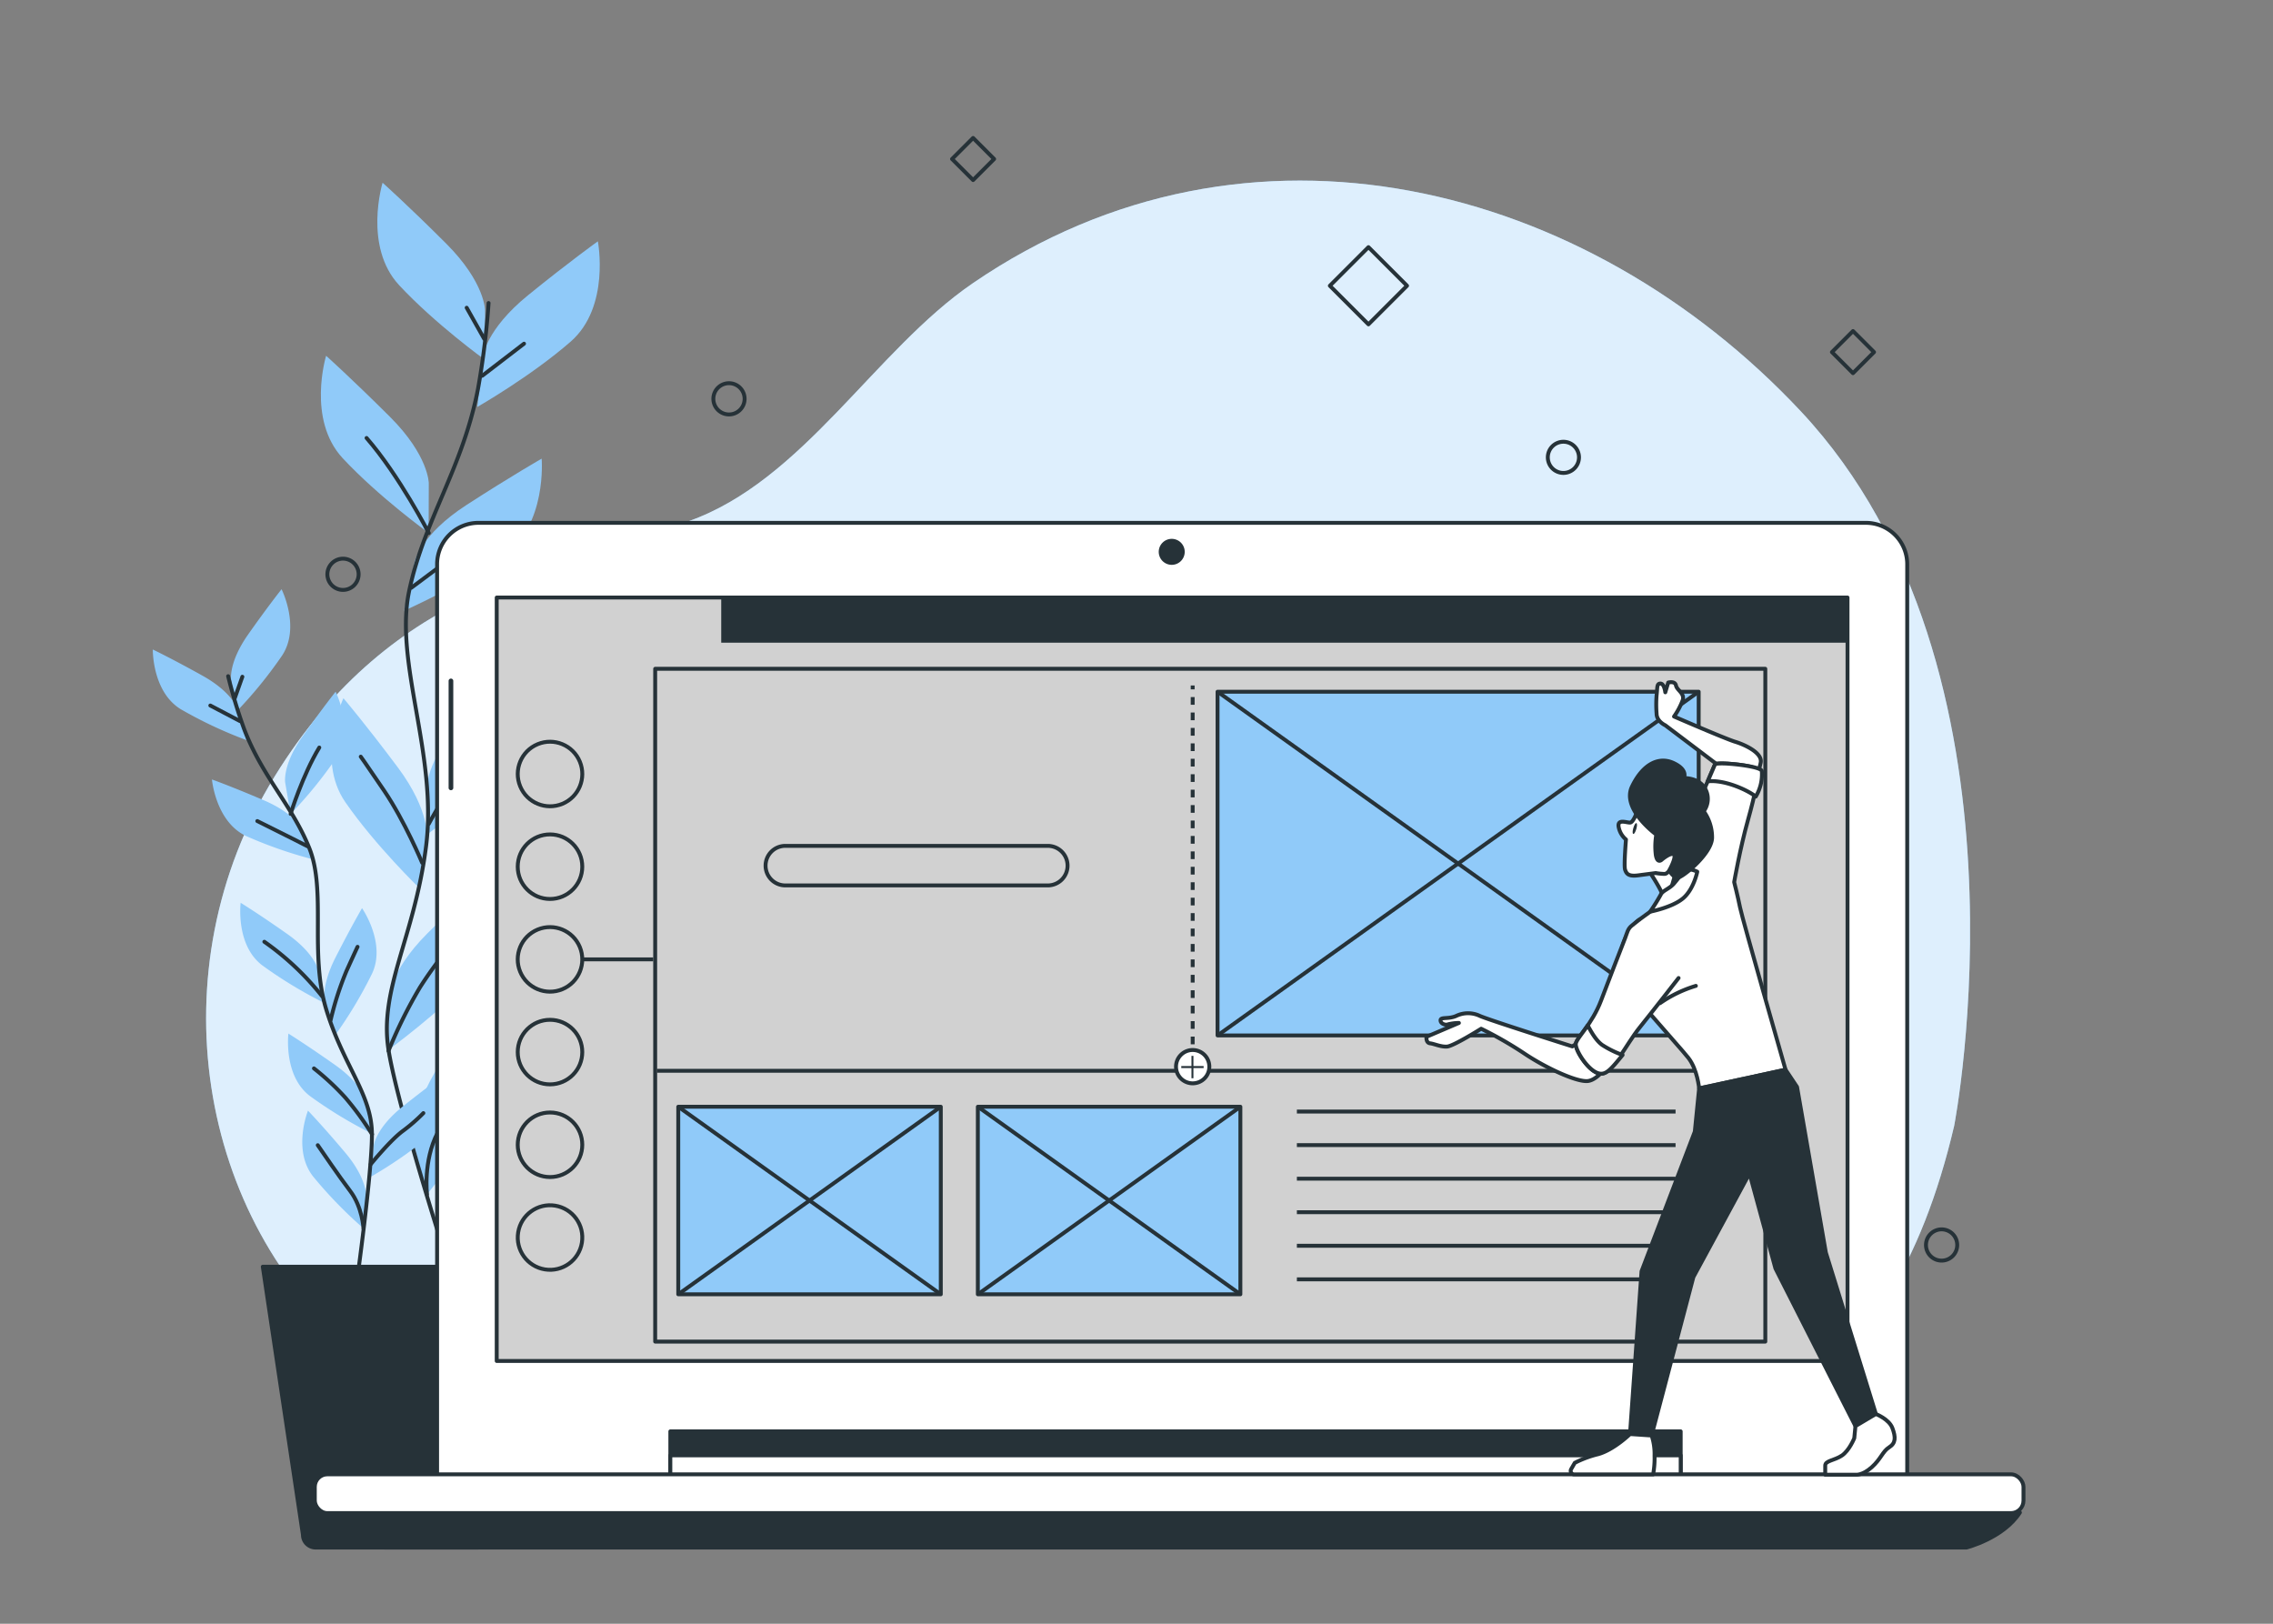 <svg xmlns="http://www.w3.org/2000/svg" viewBox="0 0 700 500"><rect x="0" y="0" width="700" height="500" fill="#808080" stroke="none"/><g id="freepik--background-simple--inject-59"><path d="M601.81,346.69s27.37-140.34-47.19-220c-65.82-70.29-170-97.63-255-39.5-30.27,20.71-52.3,60.91-87.66,73.34-39.64,13.93-90.61,18.91-127.42,78.63S61,375.55,110,416.36s135,1,212.38-2S561.22,519.87,601.81,346.69Z" style="fill:#90CAF9"></path><path d="M601.81,346.69s27.37-140.34-47.19-220c-65.82-70.29-170-97.63-255-39.5-30.27,20.71-52.3,60.91-87.66,73.34-39.64,13.93-90.61,18.91-127.42,78.63S61,375.55,110,416.36s135,1,212.38-2S561.22,519.87,601.81,346.69Z" style="fill:#fff;opacity:0.7"></path></g><g id="freepik--Plants--inject-59"><path d="M149.38,95.51s0-8.53-11.94-20.47-19.62-18.77-19.62-18.77-6,19.62,5.11,31.56,26.45,23,26.45,23Z" style="fill:#90CAF9"></path><path d="M132.05,148.79s0-8.53-12-20.48-19.62-18.76-19.62-18.76-6,19.62,5.12,31.56,26.45,23,26.45,23Z" style="fill:#90CAF9"></path><path d="M148.63,110s.9-8.48,14-19.1,21.49-16.59,21.49-16.59S188,94.5,175.74,105.2,147,125.31,147,125.31Z" style="fill:#90CAF9"></path><path d="M127.69,173s1.79-8.34,16-17.52,23.12-14.24,23.12-14.24,1.72,20.44-11.62,29.79-30.69,17-30.69,17Z" style="fill:#90CAF9"></path><path d="M131.63,241.56s0-8.53,11.94-20.48,19.62-18.76,19.62-18.76,6,19.62-5.12,31.56-26.44,23-26.44,23Z" style="fill:#90CAF9"></path><path d="M131.43,258.3s1.21-8.44-8.92-22S105.76,215,105.76,215s-8.7,18.58.58,32,22.9,26.56,22.9,26.56Z" style="fill:#90CAF9"></path><path d="M119.65,307.92s0-8.53,11.94-20.47,19.62-18.77,19.62-18.77,6,19.62-5.11,31.57-26.45,23-26.45,23Z" style="fill:#90CAF9"></path><path d="M127.63,352.92s-2.17-8.26,6.36-22.84S148.22,307,148.22,307s10.75,17.47,3,31.83-19.75,29-19.75,29Z" style="fill:#90CAF9"></path><path d="M150.46,93.32a242.41,242.41,0,0,1-3.27,26.49C142.47,144.2,130.67,159.94,126,182s8.83,50.42,5.2,78.71-14.65,44-11.5,62.92,19.67,70,19.67,70" style="fill:none;stroke:#263238;stroke-linecap:round;stroke-linejoin:round;stroke-width:1.201px"></path><line x1="148.51" y1="115.71" x2="161.38" y2="105.83" style="fill:none;stroke:#263238;stroke-linecap:round;stroke-linejoin:round;stroke-width:1.201px"></line><line x1="149.11" y1="104.34" x2="143.72" y2="94.76" style="fill:none;stroke:#263238;stroke-linecap:round;stroke-linejoin:round;stroke-width:1.201px"></line><path d="M126.66,181s10.78-8.08,21.85-16.16" style="fill:none;stroke:#263238;stroke-linecap:round;stroke-linejoin:round;stroke-width:1.201px"></path><path d="M132.05,164.14s-9-17.6-19.16-29.27" style="fill:none;stroke:#263238;stroke-linecap:round;stroke-linejoin:round;stroke-width:1.201px"></path><path d="M132.05,253.69a133.33,133.33,0,0,1,23-30.83" style="fill:none;stroke:#263238;stroke-linecap:round;stroke-linejoin:round;stroke-width:1.201px"></path><path d="M130,265.67s-5.38-12.87-11.67-22.15S111.1,233,111.1,233" style="fill:none;stroke:#263238;stroke-linecap:round;stroke-linejoin:round;stroke-width:1.201px"></path><path d="M119.65,323.6A143.34,143.34,0,0,1,129.36,304a124.8,124.8,0,0,1,12.57-16.46" style="fill:none;stroke:#263238;stroke-linecap:round;stroke-linejoin:round;stroke-width:1.201px"></path><path d="M131.51,367.77s-1.26-10.22,3.23-18.9,9.58-20.05,11.68-24.54" style="fill:none;stroke:#263238;stroke-linecap:round;stroke-linejoin:round;stroke-width:1.201px"></path><path d="M71.17,209.48s-.92-5.35,5.27-14.14,10.27-13.9,10.27-13.9,5.87,11.66.21,20.35A133.9,133.9,0,0,1,72.84,219.1Z" style="fill:#90CAF9"></path><path d="M87.83,241s-.93-5.35,5.26-14.13S103.36,213,103.36,213s5.87,11.65.22,20.35a133.55,133.55,0,0,1-14.09,17.31Z" style="fill:#90CAF9"></path><path d="M73.22,218.5s-1.49-5.22-10.88-10.45S47.06,200,47.06,200,46.83,213,55.7,218.41a133.33,133.33,0,0,0,20.2,9.49Z" style="fill:#90CAF9"></path><path d="M93.18,255.69s-2-5-11.91-9.25-16-6.42-16-6.42,1.14,13,10.52,17.42a134.12,134.12,0,0,0,21.09,7.31Z" style="fill:#90CAF9"></path><path d="M98.16,299.13s-.93-5.35-9.71-11.54S74.11,278,74.11,278s-1.62,12.95,6.63,19.24a133.8,133.8,0,0,0,19.09,11.57Z" style="fill:#90CAF9"></path><path d="M100.1,309.61s-1.67-5.16,3.21-14.74,8.18-15.22,8.18-15.22,7.48,10.7,3.11,20.11a133,133,0,0,1-11.48,19.14Z" style="fill:#90CAF9"></path><path d="M115.09,352.76s.62-5.39,9-12.08,13.77-10.44,13.77-10.44,2.35,12.84-5.53,19.59A134.13,134.13,0,0,1,114,362.47Z" style="fill:#90CAF9"></path><path d="M112.88,339.45s-.93-5.35-9.72-11.54-14.34-9.64-14.34-9.64-1.61,13,6.64,19.24a134,134,0,0,0,19.08,11.57Z" style="fill:#90CAF9"></path><path d="M112.76,368.53s.46-5.41-6.47-13.63S94.85,342,94.85,342,90,354.07,96.4,362.24a133.15,133.15,0,0,0,15.53,16Z" style="fill:#90CAF9"></path><path d="M70.26,208.22a156.73,156.73,0,0,0,4.92,16.26c5.61,14.78,14.72,23.37,20.07,36.67s-.06,32.57,5.29,49.92,14,26,14,38.21-4.74,46.05-4.74,46.05" style="fill:none;stroke:#263238;stroke-linecap:round;stroke-linejoin:round;stroke-width:1.201px"></path><line x1="73.91" y1="222.05" x2="64.77" y2="217.25" style="fill:none;stroke:#263238;stroke-linecap:round;stroke-linejoin:round;stroke-width:1.201px"></line><line x1="72.3" y1="214.98" x2="74.64" y2="208.39" style="fill:none;stroke:#263238;stroke-linecap:round;stroke-linejoin:round;stroke-width:1.201px"></line><path d="M94.7,260.59s-7.64-3.9-15.46-7.76" style="fill:none;stroke:#263238;stroke-linecap:round;stroke-linejoin:round;stroke-width:1.201px"></path><path d="M89.49,250.63s3.72-12,8.84-20.44" style="fill:none;stroke:#263238;stroke-linecap:round;stroke-linejoin:round;stroke-width:1.201px"></path><path d="M99.21,306.79A84.56,84.56,0,0,0,81.41,290" style="fill:none;stroke:#263238;stroke-linecap:round;stroke-linejoin:round;stroke-width:1.201px"></path><path d="M101.83,314.07a96.06,96.06,0,0,1,4.91-15.16c2.94-6.5,3.37-7.35,3.37-7.35" style="fill:none;stroke:#263238;stroke-linecap:round;stroke-linejoin:round;stroke-width:1.201px"></path><path d="M114.16,358.52s6.06-7.43,9.83-10.21a52.17,52.17,0,0,0,6.39-5.55" style="fill:none;stroke:#263238;stroke-linecap:round;stroke-linejoin:round;stroke-width:1.201px"></path><path d="M114.58,349.28A91.72,91.72,0,0,0,106.36,338a79.8,79.8,0,0,0-9.67-9" style="fill:none;stroke:#263238;stroke-linecap:round;stroke-linejoin:round;stroke-width:1.201px"></path><path d="M111.93,378.26s-.32-6.54-4.07-11.49-8.19-11.54-10-14.13" style="fill:none;stroke:#263238;stroke-linecap:round;stroke-linejoin:round;stroke-width:1.201px"></path><path d="M147.06,476.54H97.22a3.93,3.93,0,0,1-3.93-3.93L80.93,390.06h82.42L151,472.61A3.93,3.93,0,0,1,147.06,476.54Z" style="fill:#263238;stroke:#263238;stroke-linecap:round;stroke-linejoin:round;stroke-width:1.201px"></path></g><g id="freepik--Graphics--inject-59"><rect x="413.03" y="79.59" width="16.81" height="16.81" transform="translate(61.21 323.77) rotate(-45)" style="fill:none;stroke:#263238;stroke-linecap:round;stroke-linejoin:round;stroke-width:1.201px"></rect><rect x="295.09" y="44.38" width="9.17" height="9.17" transform="translate(53.15 226.24) rotate(-45)" style="fill:none;stroke:#263238;stroke-linecap:round;stroke-linejoin:round;stroke-width:1.201px"></rect><rect x="566.07" y="103.84" width="9.17" height="9.17" transform="translate(90.47 435.27) rotate(-45)" style="fill:none;stroke:#263238;stroke-linecap:round;stroke-linejoin:round;stroke-width:1.201px"></rect><path d="M229.31,122.82a4.81,4.81,0,1,0-4.8,4.8A4.8,4.8,0,0,0,229.31,122.82Z" style="fill:none;stroke:#263238;stroke-linecap:round;stroke-linejoin:round;stroke-width:1.201px"></path><path d="M602.75,383.38a4.81,4.81,0,1,0-4.81,4.8A4.8,4.8,0,0,0,602.75,383.38Z" style="fill:none;stroke:#263238;stroke-linecap:round;stroke-linejoin:round;stroke-width:1.201px"></path><path d="M486.27,140.83a4.8,4.8,0,1,0-4.8,4.8A4.8,4.8,0,0,0,486.27,140.83Z" style="fill:none;stroke:#263238;stroke-linecap:round;stroke-linejoin:round;stroke-width:1.201px"></path><path d="M110.44,176.85a4.81,4.81,0,1,0-4.81,4.8A4.81,4.81,0,0,0,110.44,176.85Z" style="fill:none;stroke:#263238;stroke-linecap:round;stroke-linejoin:round;stroke-width:1.201px"></path></g><g id="freepik--Device--inject-59"><path d="M147.34,161H574.61a12.74,12.74,0,0,1,12.74,12.74V454.91a0,0,0,0,1,0,0H134.61a0,0,0,0,1,0,0V173.78A12.74,12.74,0,0,1,147.34,161Z" style="fill:#fff;stroke:#263238;stroke-linecap:round;stroke-linejoin:round;stroke-width:1.201px"></path><rect x="206.44" y="440.76" width="311.15" height="15.33" style="fill:#263238;stroke:#263238;stroke-linecap:round;stroke-linejoin:round;stroke-width:1.201px"></rect><rect x="206.44" y="448.15" width="311.15" height="7.95" style="fill:#fff;stroke:#263238;stroke-linecap:round;stroke-linejoin:round;stroke-width:1.201px"></rect><path d="M98,465.18s5.11,6.25,20.44,11.36H605.59s11.36-2.84,16.47-10.79Z" style="fill:#263238;stroke:#263238;stroke-linecap:round;stroke-linejoin:round;stroke-width:1.201px"></path><rect x="96.95" y="453.99" width="526.21" height="11.94" rx="3.86" style="fill:#fff;stroke:#263238;stroke-linecap:round;stroke-linejoin:round;stroke-width:1.201px"></rect><path d="M364.85,169.93a4,4,0,1,0-4,4A4,4,0,0,0,364.85,169.93Z" style="fill:#263238"></path><path d="M138.87,243.74h0a1.13,1.13,0,0,1-1.13-1.13V209.68a1.14,1.14,0,0,1,1.13-1.14h0a1.14,1.14,0,0,1,1.14,1.14v32.93A1.13,1.13,0,0,1,138.87,243.74Z" style="fill:#263238;stroke:#fff;stroke-linejoin:round;stroke-width:0.831px"></path><rect x="152.97" y="184" width="416" height="235.09" style="fill:#d1d1d1;stroke:#263238;stroke-linejoin:round;stroke-width:1.201px"></rect><rect x="222.11" y="184" width="346.87" height="13.9" style="fill:#263238"></rect><circle cx="169.38" cy="238.34" r="9.94" transform="translate(-78.31 82.96) rotate(-22.5)" style="fill:none;stroke:#263238;stroke-linejoin:round;stroke-width:1.201px"></circle><circle cx="169.38" cy="266.88" r="9.94" style="fill:none;stroke:#263238;stroke-linejoin:round;stroke-width:1.201px"></circle><circle cx="169.38" cy="295.42" r="9.94" transform="translate(-100.16 87.31) rotate(-22.5)" style="fill:none;stroke:#263238;stroke-linejoin:round;stroke-width:1.201px"></circle><circle cx="169.38" cy="323.97" r="9.94" style="fill:none;stroke:#263238;stroke-linejoin:round;stroke-width:1.201px"></circle><circle cx="169.38" cy="352.51" r="9.94" style="fill:none;stroke:#263238;stroke-linejoin:round;stroke-width:1.201px"></circle><circle cx="169.38" cy="381.06" r="9.94" transform="translate(-233.89 487.21) rotate(-80.78)" style="fill:none;stroke:#263238;stroke-linejoin:round;stroke-width:1.201px"></circle><rect x="201.77" y="205.94" width="341.88" height="207.18" style="fill:none;stroke:#263238;stroke-linejoin:round;stroke-width:1.201px"></rect><line x1="202.31" y1="329.73" x2="544.06" y2="329.73" style="fill:none;stroke:#263238;stroke-linejoin:round;stroke-width:1.201px"></line><line x1="399.39" y1="342.28" x2="516.01" y2="342.28" style="fill:none;stroke:#263238;stroke-linejoin:round;stroke-width:1.201px"></line><line x1="399.39" y1="352.61" x2="516.01" y2="352.61" style="fill:none;stroke:#263238;stroke-linejoin:round;stroke-width:1.201px"></line><line x1="399.39" y1="362.95" x2="516.01" y2="362.95" style="fill:none;stroke:#263238;stroke-linejoin:round;stroke-width:1.201px"></line><line x1="399.39" y1="373.28" x2="516.01" y2="373.28" style="fill:none;stroke:#263238;stroke-linejoin:round;stroke-width:1.201px"></line><line x1="399.39" y1="383.61" x2="516.01" y2="383.61" style="fill:none;stroke:#263238;stroke-linejoin:round;stroke-width:1.201px"></line><line x1="399.39" y1="393.95" x2="516.01" y2="393.95" style="fill:none;stroke:#263238;stroke-linejoin:round;stroke-width:1.201px"></line><line x1="367.3" y1="211.08" x2="367.3" y2="212.28" style="fill:none;stroke:#263238;stroke-linejoin:round;stroke-width:1.201px"></line><line x1="367.3" y1="214.65" x2="367.3" y2="322.75" style="fill:none;stroke:#263238;stroke-linejoin:round;stroke-width:1.201px;stroke-dasharray:2.376,2.376"></line><line x1="367.3" y1="323.94" x2="367.3" y2="325.14" style="fill:none;stroke:#263238;stroke-linejoin:round;stroke-width:1.201px"></line><path d="M372.43,328.46a5.13,5.13,0,1,0-5.13,5.13A5.12,5.12,0,0,0,372.43,328.46Z" style="fill:#fff;stroke:#263238;stroke-linejoin:round;stroke-width:1.201px"></path><line x1="367.23" y1="325.14" x2="367.23" y2="332.02" style="fill:none;stroke:#263238;stroke-linejoin:round;stroke-width:0.6px"></line><line x1="370.67" y1="328.58" x2="363.79" y2="328.58" style="fill:none;stroke:#263238;stroke-linejoin:round;stroke-width:0.6px"></line><path d="M322.68,272.65H241.86a6.08,6.08,0,0,1-6.09-6.09h0a6.08,6.08,0,0,1,6.09-6.09h80.82a6.09,6.09,0,0,1,6.09,6.09h0A6.09,6.09,0,0,1,322.68,272.65Z" style="fill:none;stroke:#263238;stroke-linejoin:round;stroke-width:1.201px"></path><rect x="208.88" y="340.8" width="80.85" height="57.75" style="fill:#90CAF9;stroke:#263238;stroke-linejoin:round;stroke-width:1.201px"></rect><line x1="208.88" y1="398.55" x2="289.73" y2="340.8" style="fill:none;stroke:#263238;stroke-linejoin:round;stroke-width:1.201px"></line><line x1="208.88" y1="340.8" x2="289.73" y2="398.55" style="fill:none;stroke:#263238;stroke-linejoin:round;stroke-width:1.201px"></line><rect x="301.14" y="340.8" width="80.85" height="57.75" style="fill:#90CAF9;stroke:#263238;stroke-linejoin:round;stroke-width:1.201px"></rect><line x1="301.14" y1="398.55" x2="382" y2="340.8" style="fill:none;stroke:#263238;stroke-linejoin:round;stroke-width:1.201px"></line><line x1="301.14" y1="340.8" x2="382" y2="398.55" style="fill:none;stroke:#263238;stroke-linejoin:round;stroke-width:1.201px"></line><line x1="179.32" y1="295.42" x2="201.18" y2="295.42" style="fill:none;stroke:#263238;stroke-linejoin:round;stroke-width:1.201px"></line></g><g id="freepik--Character--inject-59"><rect x="374.96" y="213" width="148.17" height="105.84" style="fill:#90CAF9;stroke:#263238;stroke-linejoin:round;stroke-width:1.201px"></rect><line x1="374.96" y1="318.84" x2="523.13" y2="213" style="fill:none;stroke:#263238;stroke-linejoin:round;stroke-width:1.201px"></line><line x1="374.96" y1="213" x2="523.13" y2="318.84" style="fill:none;stroke:#263238;stroke-linejoin:round;stroke-width:1.201px"></line><path d="M507.38,267.62a59.71,59.71,0,0,1,3.54,5.61,22.68,22.68,0,0,1,2,4.86s.63-.55,4-3.56,3.67-5.85,3.67-5.85L517.4,264S509.39,263.39,507.38,267.62Z" style="fill:#fff;stroke:#263238;stroke-linecap:round;stroke-linejoin:round;stroke-width:1.201px"></path><path d="M504.14,250s-1.09,3.16-2.08,3.29-3.92-1.24-3.6,1.22a6.58,6.58,0,0,0,2.28,4s-.68,8.11-.27,9.31,1,2.12,4,1.73l5.42-.71a17.57,17.57,0,0,0,2,.23c1.26.08,1.24.22,3.41-2.32s3.51-.35,2.95-4.54-1.15-6.87-3.48-9.32S504.14,250,504.14,250Z" style="fill:#fff;stroke:#263238;stroke-linecap:round;stroke-linejoin:round;stroke-width:1.201px"></path><path d="M503,255c-.27.92-.29,1.72,0,1.79s.66-.61.93-1.53.29-1.73,0-1.8S503.26,254.09,503,255Z" style="fill:#263238"></path><path d="M529.85,236.19l-17-12.85s-2.68-1.2-2.68-3.59a35.78,35.78,0,0,1,0-5.67c.29-2.39,0-3.59,1.19-3.59s1.49,2.69,1.49,2.69l.9-3s2.09-.59,2.39.9,2.69,2.39,2.09,4.48a22.8,22.8,0,0,1-2.69,5.08s15.84,6.87,18.82,7.77,8.47,3.43,7.87,6.42-3.54,11.94-3.54,11.94Z" style="fill:#fff;stroke:#263238;stroke-linecap:round;stroke-linejoin:round;stroke-width:1.201px"></path><path d="M513.73,276.83s-4.16,2.86-9,6.44c-6,4.44-6.1,14.74-6.53,15.78-.7,1.73,18.94,23.1,21.75,26.7s3.32,9.4,3.32,9.4l26.61-5.76s-13.32-46.5-14-49.91-1.82-7.85-1.82-7.85,1.84-10.51,4.22-19,3.35-13.92,3.17-15.3-7.53-2.17-10.57-2.23-2.76.36-2.76.36-6.61,15.35-7,16.1S513.73,276.83,513.73,276.83Z" style="fill:#fff;stroke:#263238;stroke-linecap:round;stroke-linejoin:round;stroke-width:1.201px"></path><polygon points="523.27 335.15 521.94 348.46 505.53 391.48 501.98 441.59 508.63 442.04 521.5 393.25 538.79 361.32 546.77 390.59 571.41 439.14 577.71 435.42 562.3 385.71 553.43 334.71 549.88 329.39 523.27 335.15" style="fill:#263238;stroke:#263238;stroke-linecap:round;stroke-linejoin:round;stroke-width:1.201px"></polygon><path d="M518.64,268a49.72,49.72,0,0,1-3.19,4.16c-1.43,1.59-3.46,2.09-4,3.33a60.34,60.34,0,0,1-3.26,5.24s6.59-1.24,10-4,4.51-8.3,4.51-8.3S520.15,267.1,518.64,268Z" style="fill:#fff;stroke:#263238;stroke-linecap:round;stroke-linejoin:round;stroke-width:1.201px"></path><path d="M484.22,322.22s-26.05-8.24-28.57-9.43a8.45,8.45,0,0,0-7.27.08c-2.34,1-4.68.23-4.74,1.27s1.45,1.64,2.31,1.28a14,14,0,0,1,3.34-.42l-10,4.27s-.21,1.85,1.12,2,3.26,1.13,5.23,1,10.5-5.49,10.5-5.49a116.38,116.38,0,0,1,13.24,7.59c6.45,4.36,16.46,9.05,19.78,8.49s7.23-5.95,6.74-8.21C493.78,315.05,484.22,322.22,484.22,322.22Z" style="fill:#fff;stroke:#263238;stroke-linecap:round;stroke-linejoin:round;stroke-width:1.201px"></path><path d="M516.94,301.16s-7.77,10-12,15.26-8.48,14.44-12,14.2-7.87-7.28-7.65-9.18,5-6,7.8-13.4c2.06-5.49,5.68-14.8,7.4-19.2.63-1.61.76-2.85,2.13-3.89l2.11-1.68" style="fill:#fff;stroke:#263238;stroke-linecap:round;stroke-linejoin:round;stroke-width:1.201px"></path><path d="M485.29,321.44c.12-1.08,1.77-2.92,3.67-5.67.73,1.29,2.32,4.47,4.45,6a30.48,30.48,0,0,0,6.29,3.1c-3.34,4.09-4.83,5.88-6.76,5.75C489.41,330.39,485.07,323.34,485.29,321.44Z" style="fill:#fff;stroke:#263238;stroke-linecap:round;stroke-linejoin:round;stroke-width:1.201px"></path><path d="M525.91,240.6c1.23-2.85,2.21-5.14,2.21-5.14s-.29-.43,2.76-.36,11.52,1,11.7,2.35a13.3,13.3,0,0,1-1.87,7.84C538.35,243.36,531.11,240,525.91,240.6Z" style="fill:#fff;stroke:#263238;stroke-linecap:round;stroke-linejoin:round;stroke-width:1.201px"></path><path d="M511.26,308.89a38.9,38.9,0,0,1,11-5.31" style="fill:none;stroke:#263238;stroke-linecap:round;stroke-linejoin:round;stroke-width:1.201px"></path><path d="M510.08,257s-10.82-7.85-7.48-14.81,8.3-9.37,12.85-7.21,3.11,4.6,3.11,4.6,5-.15,6.75,3.63a6.36,6.36,0,0,1-.63,6.6,13.77,13.77,0,0,1,2.58,8.19c-.12,4.78-8.49,11.65-10.19,12.13s-3-2.11-3-2.11,2.43-4.34,1.35-4.95-3.78,1.76-3.78,1.76-1.35,1.18-1.74-1.78A21.62,21.62,0,0,1,510.08,257Z" style="fill:#263238;stroke:#263238;stroke-linecap:round;stroke-linejoin:round;stroke-width:1.201px"></path><path d="M502,441.59s-5,4.88-9.87,6.21a32.58,32.58,0,0,0-7.16,2.66l-1.11,1.93a1.08,1.08,0,0,0,.94,1.62h24.3a26.94,26.94,0,0,0,.44-5.76,18.18,18.18,0,0,0-.89-6.21Z" style="fill:#fff;stroke:#263238;stroke-linecap:round;stroke-linejoin:round;stroke-width:1.201px"></path><path d="M571.41,439.14l-.36,3.71s-1.53,3.83-3.84,5.37-5.11,1.54-5.11,3.07v2.82h9.47s2,.25,4.86-2.31,3.33-4.86,5.37-6.14,2.05-3.07,1-5.89-5.12-4.35-5.12-4.35Z" style="fill:#fff;stroke:#263238;stroke-linecap:round;stroke-linejoin:round;stroke-width:1.201px"></path></g></svg>